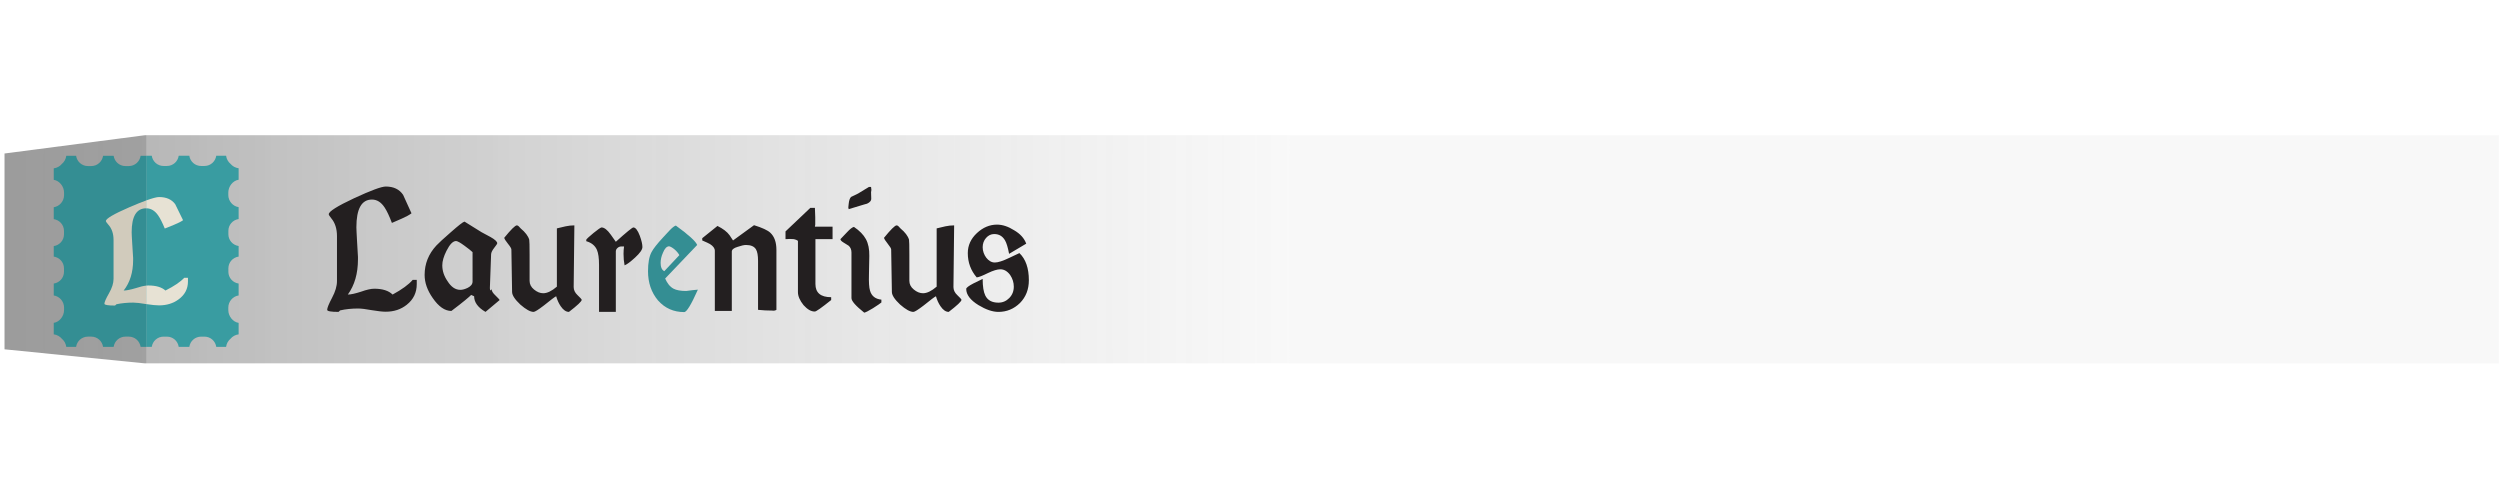 <?xml version="1.0" encoding="UTF-8" standalone="no"?>
<svg
   xmlns:osb="http://www.openswatchbook.org/uri/2009/osb"
   xmlns:dc="http://purl.org/dc/elements/1.1/"
   xmlns:cc="http://creativecommons.org/ns#"
   xmlns:rdf="http://www.w3.org/1999/02/22-rdf-syntax-ns#"
   xmlns:svg="http://www.w3.org/2000/svg"
   xmlns="http://www.w3.org/2000/svg"
   xmlns:xlink="http://www.w3.org/1999/xlink"
   xmlns:sodipodi="http://sodipodi.sourceforge.net/DTD/sodipodi-0.dtd"
   xmlns:inkscape="http://www.inkscape.org/namespaces/inkscape"
   width="1000"
   height="200"
   viewBox="0 0 850 833.333"
   id="svg2"
   version="1.1"
   inkscape:version="0.91 r13725"
   sodipodi:docname="first-page.svg">
  <defs
     id="defs4">
    <linearGradient
       inkscape:collect="always"
       id="linearGradient4181">
      <stop
         style="stop-color:#5a5a5a;stop-opacity:1"
         offset="0"
         id="stop4183" />
      <stop
         style="stop-color:#0000ff;stop-opacity:0;"
         offset="1"
         id="stop4185" />
    </linearGradient>
    <linearGradient
       inkscape:collect="always"
       id="linearGradient4178">
      <stop
         style="stop-color:#5a5a5a;stop-opacity:1"
         offset="0"
         id="stop4180" />
      <stop
         id="stop4189"
         offset="0.108"
         style="stop-color:#5a5a5a;stop-opacity:0.953" />
      <stop
         id="stop4194"
         offset="0.109"
         style="stop-color:#828282;stop-opacity:0.953" />
      <stop
         style="stop-color:#e8e8e8;stop-opacity:0.482"
         offset="1"
         id="stop4196" />
    </linearGradient>
    <linearGradient
       id="linearGradient4299"
       osb:paint="solid">
      <stop
         style="stop-color:#c38300;stop-opacity:1;"
         offset="0"
         id="stop4301" />
    </linearGradient>
    <marker
       inkscape:stockid="Arrow1Lstart"
       orient="auto"
       refY="0"
       refX="0"
       id="Arrow1Lstart"
       style="overflow:visible"
       inkscape:isstock="true">
      <path
         id="path4178"
         d="M 0,0 5,-5 -12.5,0 5,5 0,0 Z"
         style="fill:#000000;fill-opacity:1;fill-rule:evenodd;stroke:#000000;stroke-width:1pt;stroke-opacity:1"
         transform="matrix(0.8,0,0,0.8,10,0)"
         inkscape:connector-curvature="0" />
    </marker>
    <filter
       style="color-interpolation-filters:sRGB"
       inkscape:label="Inner Shadow"
       inkscape:menu="Shadows and Glows"
       inkscape:menu-tooltip="Adds a colorizable drop shadow inside"
       id="filter3209">
      <feGaussianBlur
         stdDeviation="4"
         result="result8"
         id="feGaussianBlur3211" />
      <feOffset
         dx="4"
         dy="4"
         result="result11"
         id="feOffset3213" />
      <feComposite
         result="result6"
         in="SourceGraphic"
         operator="in"
         in2="result11"
         id="feComposite3215" />
      <feFlood
         result="result10"
         in="result6"
         flood-opacity="1"
         flood-color="rgb(0,0,0)"
         id="feFlood3217" />
      <feBlend
         mode="normal"
         in="result6"
         in2="result10"
         id="feBlend3219" />
      <feComposite
         result="result2"
         operator="in"
         in2="SourceGraphic"
         id="feComposite3221" />
    </filter>
    <filter
       style="color-interpolation-filters:sRGB"
       inkscape:label="Drop Shadow"
       id="filter8612">
      <feFlood
         flood-opacity="0.301"
         flood-color="rgb(0,0,0)"
         result="flood"
         id="feFlood8614" />
      <feComposite
         in="flood"
         in2="SourceGraphic"
         operator="in"
         result="composite1"
         id="feComposite8616" />
      <feGaussianBlur
         stdDeviation="2"
         result="blur"
         id="feGaussianBlur8618" />
      <feOffset
         dx="5.4"
         dy="-0.4"
         result="offset"
         id="feOffset8620" />
      <feComposite
         in="SourceGraphic"
         in2="offset"
         operator="over"
         result="composite2"
         id="feComposite8622" />
    </filter>
    <clipPath
       clipPathUnits="userSpaceOnUse"
       id="clipPath4503">
      <path
         d="m 300,300 4499.41,0 0,3181.4 -4499.41,0 z"
         id="path4501"
         inkscape:connector-curvature="0" />
    </clipPath>
    <linearGradient
       inkscape:collect="always"
       xlink:href="#linearGradient4178"
       id="linearGradient4184"
       x1="-1647.815"
       y1="-217.88"
       x2="500.455"
       y2="-217.88"
       gradientUnits="userSpaceOnUse" />
    <linearGradient
       inkscape:collect="always"
       xlink:href="#linearGradient4181"
       id="linearGradient4187"
       x1="-1647.815"
       y1="-217.88"
       x2="2506.581"
       y2="-217.88"
       gradientUnits="userSpaceOnUse" />
  </defs>
  <sodipodi:namedview
     id="base"
     pagecolor="#ffffff"
     bordercolor="#666666"
     borderopacity="1.0"
     inkscape:pageopacity="0.0"
     inkscape:pageshadow="2"
     inkscape:zoom="1.979899"
     inkscape:cx="121.09992"
     inkscape:cy="56.95468"
     inkscape:document-units="px"
     inkscape:current-layer="g4499"
     showgrid="false"
     inkscape:window-width="2560"
     inkscape:window-height="1378"
     inkscape:window-x="0"
     inkscape:window-y="0"
     inkscape:window-maximized="1" />
  <g
     inkscape:label="Layer 1"
     inkscape:groupmode="layer"
     id="layer1"
     transform="translate(0,633.333)">
    <path
       style="opacity:0.602;fill:url(#linearGradient4184);fill-opacity:1;stroke:url(#linearGradient4187);stroke-width:0;stroke-miterlimit:4.1;stroke-dasharray:none;stroke-opacity:0"
       d="m -1650.792,-377.519 234.474,-30.515 3922.899,0 0,380.307 -3923.425,0 -233.948,-23.412 z"
       id="rect4136"
       inkscape:connector-curvature="0"
       sodipodi:nodetypes="ccccccc" />
    <g
       id="g4495"
       transform="matrix(0.597,0,0,-0.597,-2781.707,1085.063)"
       inkscape:export-xdpi="119.81396"
       inkscape:export-ydpi="119.81396">
      <g
         id="g4497">
        <g
           id="g4499"
           clip-path="url(#clipPath4503)">
          <path
             d="m 2519.068,2012.67 0,7.19 c 0,16.78 12.65,31.37 28.79,33.71 l 0,33.22 c -16.14,2.34 -28.6,16.08 -28.6,32.88 l 0,9.53 c 0,16.79 12.46,30.53 28.6,32.86 l 0,14.78 0,14.79 c -16.14,2.33 -28.6,16.07 -28.6,32.86 l 0,9.53 c 0,16.79 12.46,30.54 28.6,32.88 l 0,33.22 c -16.14,2.33 -28.79,16.93 -28.79,33.71 l 0,7.19 c 0,16.79 12.65,33.27 28.79,35.6 l 0,32.08 c -8.99,1.09 -17.25,5.76 -22.64,12.33 -6.57,5.38 -11.23,13.64 -12.33,22.63 l -27.45,0 c -2.32,-16.13 -16.08,-28.59 -32.86,-28.59 l -9.54,0 c -16.78,0 -30.54,12.46 -32.87,28.59 l -29.54,0 c -2.33,-16.13 -16.09,-28.59 -32.87,-28.59 l -9.53,0 c -16.79,0 -30.54,12.46 -32.88,28.59 l -15.55,0 0,-65.86 0,-10.38 0,-190.58 0,-190.58 0,-10.38 0,-65.85 15.55,0 c 2.34,16.13 16.09,28.58 32.88,28.58 l 9.53,0 c 16.78,0 30.54,-12.45 32.87,-28.58 l 29.54,0 c 2.33,16.13 16.09,28.58 32.87,28.58 l 9.54,0 c 16.78,0 30.54,-12.45 32.86,-28.58 l 27.45,0 c 1.1,8.99 5.76,17.24 12.33,22.63 5.39,6.56 13.65,11.23 22.64,12.33 l 0,32.07 c -16.14,2.34 -28.79,18.82 -28.79,35.61"
             style="fill:#399ca1;fill-opacity:1;fill-rule:nonzero;stroke:none"
             id="path4505"
             inkscape:connector-curvature="0" />
          <path
             d="m 2289.798,1910.03 0,533.35 -15.56,0 c -2.34,-16.13 -16.09,-28.58 -32.88,-28.58 l -9.53,0 c -16.78,0 -30.53,12.45 -32.87,28.58 l -29.54,0 c -2.33,-16.13 -16.08,-28.58 -32.86,-28.58 l -9.55,0 c -16.78,0 -30.53,12.45 -32.86,28.58 l -27.45,0 c -1.1,-8.99 -5.76,-17.24 -12.33,-22.63 -5.39,-6.57 -13.64,-11.23 -22.63,-12.33 l 0,-32.08 c 16.13,-2.33 28.78,-18.8 28.78,-35.59 l 0,-7.2 c 0,-16.78 -12.65,-31.38 -28.78,-33.71 l 0,-33.22 c 16.13,-2.34 28.59,-16.08 28.59,-32.88 l 0,-9.53 c 0,-16.79 -12.46,-30.53 -28.59,-32.86 l 0,-14.51 0,-0.28 0,-14.5 c 16.13,-2.33 28.59,-16.07 28.59,-32.86 l 0,-9.53 c 0,-16.8 -12.46,-30.54 -28.59,-32.88 l 0,-33.22 c 16.13,-2.34 28.78,-16.93 28.78,-33.71 l 0,-7.19 c 0,-16.79 -12.65,-33.27 -28.78,-35.61 l 0,-32.07 c 8.99,-1.1 17.24,-5.77 22.63,-12.33 6.57,-5.39 11.23,-13.64 12.33,-22.63 l 27.45,0 c 2.33,16.13 16.08,28.58 32.86,28.58 l 9.55,0 c 16.78,0 30.53,-12.45 32.86,-28.58 l 29.54,0 c 2.34,16.13 16.09,28.58 32.87,28.58 l 9.53,0 c 16.79,0 30.54,-12.45 32.88,-28.58 l 15.56,0"
             style="fill:#348e93;fill-opacity:1;fill-rule:nonzero;stroke:none"
             id="path4507"
             inkscape:connector-curvature="0" />
          <g
             id="g4180"
             transform="translate(0,-110.732)">
            <path
               inkscape:connector-curvature="0"
               id="path4509"
               style="fill:#231f20;fill-opacity:1;fill-rule:nonzero;stroke:none"
               d="m 4037.537,2122.063 -20.028,0.525 -19.526,1.575 0,136.32 c 0,15.427 -1.95,26.309 -5.864,32.627 -4.889,8.058 -14.165,12.096 -27.841,12.096 -5.544,0 -13.357,-1.756 -23.44,-5.268 -10.738,-3.151 -16.114,-7.55 -16.114,-13.146 l 0,-165.78 -47.382,0 0,167.88 c 0,7.008 -4.569,13.327 -13.677,18.956 -1.63,1.05 -4.219,2.363 -7.813,3.939 -3.579,1.576 -8.133,3.594 -13.662,6.056 l 0,6.319 42.478,34.203 c 15.626,-7.73 26.866,-16.314 33.705,-25.784 l 9.763,-14.738 58.607,42.623 c 22.785,-7.024 37.924,-14.049 45.432,-21.041 11.392,-10.537 17.089,-26.506 17.089,-47.891 l 0,-167.372 c -3.259,-2.101 -7.158,-2.807 -11.727,-2.101 z m 120.626,199.457 0,-125.241 c 0,-24.585 14.652,-36.845 43.955,-36.845 l 0,-7.894 c -26.699,-21.418 -41.838,-32.102 -45.417,-32.102 -10.098,-0.345 -20.683,5.597 -31.756,17.889 -10.418,12.966 -15.611,25.078 -15.611,36.32 l 0,143.147 c -2.62,2.101 -6.366,3.676 -11.24,4.727 l -11.24,0.525 -12.2,-0.525 0,21.582 69.344,65.78 12.702,0 0.975,-26.309 0,-20.532 c -0.32,-1.756 -0.564,-3.069 -0.731,-3.939 -0.168,-0.886 -0.244,-1.51 -0.244,-1.838 l 49.316,0 0,-34.745 z m 155.305,131.051 0.487,-16.839 c 0.64,-6.319 -3.259,-11.406 -11.727,-15.263 -1.295,-0.361 -3.579,-0.985 -6.838,-1.838 -3.259,-0.886 -7.646,-2.216 -13.19,-3.955 l -31.253,-9.47 -0.975,4.727 0.975,9.486 c 0.975,10.159 3.259,16.839 6.838,19.99 l 19.541,9.47 30.278,18.431 5.864,0 0.975,-8.419 c 0,-0.722 -0.335,-2.823 -0.975,-6.319 z m 4.874,-324.19 c -12.047,-7.369 -20.013,-11.406 -23.927,-12.112 -23.775,18.956 -35.654,32.447 -35.654,40.538 l 0,127.359 c 0,8.058 -2.604,14.377 -7.813,18.94 l -15.139,9.47 c -5.209,3.167 -7.813,6.138 -7.813,8.945 l 18.551,19.481 c 8.148,8.764 14.499,13.688 19.053,14.738 15.627,-10.537 26.775,-21.943 33.461,-34.219 6.671,-12.293 9.854,-27.884 9.519,-46.84 l -0.975,-50.517 c -0.655,-22.813 0.32,-38.257 2.924,-46.315 4.234,-15.099 14.819,-23.502 31.756,-25.258 l 0,-7.894 c -3.259,-2.807 -11.24,-8.255 -23.942,-16.314 z m 211.963,-9.995 c -8.148,0 -15.794,5.252 -22.952,15.789 -5.544,8.058 -9.763,17.364 -12.702,27.884 -3.899,-1.756 -15.139,-10.176 -33.69,-25.258 -15.961,-12.293 -25.739,-18.415 -29.303,-18.415 -9.123,0 -21.49,6.827 -37.117,20.515 -15.322,14.377 -22.952,26.145 -22.952,35.27 l -1.965,118.414 c 0,2.79 -3.259,8.239 -9.763,16.314 -6.199,7.714 -9.61,13.146 -10.25,16.314 18.871,23.158 30.583,34.728 35.152,34.728 1.965,0 3.747,-0.886 5.376,-2.626 l 5.376,-5.793 c 13.022,-10.881 21.003,-21.418 23.927,-31.577 0.64,-2.807 0.975,-16.839 0.975,-42.097 l 0,-72.624 c 0,-9.486 4.067,-17.561 12.215,-24.208 8.453,-7.041 17.089,-10.537 25.892,-10.537 11.057,0 23.744,6.138 38.091,18.415 l 0,162.628 24.415,5.793 c 8.133,1.74 16.266,2.626 24.415,2.626 l -1.95,-172.098 c 0,-8.419 3.579,-15.969 10.738,-22.632 7.493,-7.024 11.392,-11.39 11.727,-13.146 0,-4.218 -11.895,-15.444 -35.654,-33.678 z m 198.773,24.733 c -16.936,-16.511 -36.964,-24.733 -60.084,-24.733 -16.266,0 -34.832,6.302 -55.667,18.94 -22.785,14.032 -34.192,29.115 -34.192,45.265 0,3.151 6.671,8.239 20.028,15.263 l 25.892,12.621 c 0,-21.057 2.437,-36.501 7.311,-46.315 6.519,-13.343 18.733,-19.99 36.629,-19.99 11.727,0 21.825,4.284 30.293,12.9 8.468,8.584 12.687,19.202 12.687,31.823 0,11.587 -3.412,22.452 -10.25,32.644 -7.813,10.52 -16.936,15.789 -27.354,15.789 -8.468,0 -20.028,-3.529 -34.665,-10.537 -15.642,-7.73 -26.044,-11.751 -31.268,-12.096 -16.601,19.284 -24.902,41.917 -24.902,67.881 0,21.401 8.468,39.996 25.389,55.785 16.936,15.805 35.654,23.683 56.17,23.683 15.307,0 31.253,-5.252 47.854,-15.789 16.936,-9.831 28.176,-22.288 33.705,-37.354 l -47.854,-28.426 c -3.259,17.528 -7.006,30.002 -11.24,37.371 -6.838,11.915 -16.921,17.889 -30.278,17.889 -8.788,0 -16.358,-3.611 -22.709,-10.783 -6.351,-7.205 -9.519,-15.887 -9.519,-26.063 0,-5.252 0.899,-10.438 2.681,-15.509 1.797,-5.104 4.234,-9.667 7.326,-13.688 3.092,-4.037 6.671,-7.287 10.738,-9.749 4.082,-2.462 8.544,-3.676 13.433,-3.676 8.788,0 22.313,4.382 40.544,13.162 l 27.841,13.146 c 17.576,-16.839 26.364,-42.097 26.364,-75.775 0,-25.619 -8.301,-46.84 -24.902,-63.679 l 0,0" />
            <path
               inkscape:connector-curvature="0"
               id="path4511"
               style="fill:#348e93;fill-opacity:1;fill-rule:nonzero;stroke:none"
               d="m 3791.885,2117.861 c -29.639,0 -54.053,10.865 -73.259,32.627 -18.566,22.107 -27.841,49.286 -27.841,81.569 0,23.158 3.259,40.866 9.763,53.159 5.209,9.814 15.962,23.486 32.243,41.047 l 17.089,18.415 c 7.813,8.419 13.997,13.343 18.566,14.738 35.807,-25.98 55.667,-44.034 59.582,-54.209 l -89.388,-93.681 c 5.864,-13.671 13.677,-23.158 23.455,-28.41 8.133,-4.218 19.861,-6.319 35.152,-6.319 l 16.616,2.101 c 9.763,1.05 15.139,1.592 16.114,1.592 -18.566,-41.769 -31.268,-62.629 -38.092,-62.629 z m -18.566,166.305 c -2.269,2.79 -4.798,5.432 -7.569,7.894 -2.772,2.446 -5.62,4.546 -8.544,6.302 -2.924,1.756 -5.376,2.807 -7.326,3.168 -6.838,0 -12.702,-6.155 -17.576,-18.431 -4.234,-9.47 -6.351,-18.776 -6.351,-27.884 0,-11.932 3.412,-19.662 10.25,-23.158 l 42.006,44.723 c -0.975,2.117 -2.604,4.563 -4.889,7.386" />
            <path
               inkscape:connector-curvature="0"
               id="path4513"
               style="fill:#231f20;fill-opacity:1;fill-rule:nonzero;stroke:none"
               d="m 3017.308,2138.376 c -16.282,-12.998 -35.822,-19.465 -58.607,-19.465 -4.569,0 -10.007,0.345 -16.358,1.05 -6.351,0.706 -13.768,1.756 -22.236,3.151 -17.241,3.168 -30.111,4.743 -38.579,4.743 -18.231,0 -35,-1.772 -50.306,-5.268 l -4.386,-4.202 c -21.17,0 -31.756,1.92 -31.756,5.777 0,5.268 4.569,16.494 13.677,33.694 9.123,17.167 13.677,32.627 13.677,46.299 l 0,125.799 c 0,20.679 -5.376,37.354 -16.114,49.992 -4.554,5.597 -6.838,9.289 -6.838,11.045 0,7.714 23.607,22.632 70.822,44.74 46.879,21.73 76.35,32.627 88.398,32.627 21.81,0 37.924,-7.73 48.357,-23.158 l 23.44,-51.584 c -3.259,-2.445 -7.173,-4.907 -11.727,-7.369 -4.554,-2.462 -9.61,-4.907 -15.139,-7.353 l -27.841,-12.112 c -7.158,18.94 -13.829,33.153 -20.028,42.623 -9.763,15.083 -21.642,22.632 -35.654,22.632 -28.968,0 -43.468,-25.784 -43.468,-77.351 0,-2.478 0.168,-7.123 0.503,-13.95 0.32,-6.844 0.807,-15.887 1.462,-27.113 l 1.95,-33.678 c 0.335,-2.806 0.487,-5.449 0.487,-7.894 0,-2.462 0,-4.727 0,-6.844 0,-39.652 -9.443,-72.46 -28.329,-98.407 8.148,0 20.348,2.626 36.629,7.894 15.642,5.596 28.009,8.419 37.132,8.419 23.105,0 40.193,-5.449 51.266,-16.314 26.379,14.377 45.097,28.048 56.17,41.047 l 11.24,0 0,-12.112 c 0,-23.519 -9.291,-42.623 -27.841,-57.361 z m 219.776,-19.99 c -21.17,12.26 -31.756,26.834 -31.756,43.673 l -8.301,3.676 c -2.269,-2.462 -7.965,-7.451 -17.089,-14.984 -9.123,-7.55 -21.81,-17.463 -38.091,-29.739 -18.246,0 -35.655,12.112 -52.256,36.32 -14.987,21.385 -22.465,42.803 -22.465,64.204 0,31.216 10.905,58.575 32.715,82.094 6.503,7.008 19.861,19.284 40.041,36.845 21.825,19.284 34.68,29.279 38.594,29.985 l 47.367,-29.46 25.404,-13.688 c 12.367,-7.024 18.551,-12.818 18.551,-17.364 0,-1.411 -2.772,-5.629 -8.301,-12.637 -5.529,-7.024 -8.468,-12.982 -8.788,-17.889 l -3.427,-94.731 c 0,-3.873 0.655,-5.974 1.965,-6.319 l 2.924,3.167 c 0,-4.924 3.579,-10.717 10.738,-17.381 7.173,-7.024 11.072,-11.226 11.727,-12.621 z m -36.142,166.83 c -3.914,3.84 -11.392,9.814 -22.465,17.889 -11.392,8.419 -19.221,12.802 -23.44,13.163 -8.803,0 -17.759,-9.142 -26.866,-27.375 -7.813,-15.444 -11.727,-28.951 -11.727,-40.522 0,-15.444 4.889,-30.182 14.652,-44.215 10.098,-16.133 21.978,-24.208 35.654,-24.208 6.184,0 13.19,1.92 21.003,5.793 8.788,4.563 13.19,10.34 13.19,17.364 z m 269.092,-166.83 c -8.133,0 -15.794,5.252 -22.952,15.789 -5.544,8.058 -9.763,17.364 -12.687,27.884 -3.914,-1.756 -15.139,-10.176 -33.705,-25.258 -15.946,-12.293 -25.724,-18.415 -29.303,-18.415 -9.108,0 -21.49,6.827 -37.117,20.515 -15.307,14.377 -22.952,26.145 -22.952,35.27 l -1.965,118.414 c 0,2.79 -3.244,8.239 -9.763,16.314 -6.184,7.714 -9.595,13.146 -10.25,16.314 18.87,23.158 30.598,34.728 35.167,34.728 1.95,0 3.732,-0.886 5.361,-2.626 l 5.376,-5.793 c 13.022,-10.881 21.003,-21.418 23.927,-31.577 0.655,-2.807 0.99,-16.839 0.99,-42.097 l 0,-72.624 c 0,-9.486 4.066,-17.561 12.2,-24.208 8.468,-7.041 17.089,-10.537 25.892,-10.537 11.057,0 23.76,6.138 38.092,18.415 l 0,162.628 24.414,5.793 c 8.133,1.74 16.282,2.626 24.43,2.626 l -1.965,-172.098 c 0,-8.419 3.594,-15.969 10.753,-22.632 7.478,-7.024 11.392,-11.39 11.712,-13.146 0,-4.218 -11.88,-15.444 -35.654,-33.678 z m 185.111,152.092 c -13.357,-12.293 -23.287,-19.662 -29.791,-22.107 -1.965,9.815 -2.939,20.532 -2.939,32.102 0,7.369 0.487,14.213 1.477,20.532 l -8.316,0 c -3.579,0 -6.915,-1.411 -10.006,-4.218 -3.107,-2.807 -4.645,-5.974 -4.645,-9.47 l 0,-168.931 -46.879,0 0,131.56 c 0,18.595 -1.95,32.447 -5.864,41.589 -5.209,11.915 -15.139,19.99 -29.791,24.208 l 0,4.202 c 1.31,2.445 8.133,8.764 20.515,18.94 11.712,9.486 19.038,14.558 21.978,15.28 7.813,0 16.434,-6.68 25.877,-20.006 l 14.164,-20.006 c 29.303,26.325 45.585,39.652 48.844,40.013 6.184,0 12.215,-7.747 18.079,-23.158 4.874,-13.343 7.311,-23.88 7.311,-31.593 0,-7.024 -6.671,-16.675 -20.013,-28.935 l 0,0" />
          </g>
          <path
             d="m 2289.798,2318.78 c -12.64,-4.59 -28.1,-10.81 -46.47,-18.72 -44.03,-19.13 -66.05,-32.04 -66.05,-38.72 0,-1.52 2.12,-4.71 6.38,-9.56 10.02,-10.93 15.03,-25.36 15.03,-43.28 l 0,-108.87 c 0,-11.84 -4.25,-25.21 -12.75,-40.08 -8.51,-14.89 -12.76,-24.6 -12.76,-29.16 0,-3.34 9.87,-5.01 29.62,-5.01 l 4.09,3.65 c 14.27,3.03 29.91,4.56 46.92,4.56 7.9,0 19.89,-1.38 35.99,-4.11 l 0,51.57 c -7.7,-0.82 -17.25,-3.11 -28.7,-6.93 -15.19,-4.55 -26.57,-6.83 -34.16,-6.83 17.61,22.47 26.41,50.87 26.41,85.18 0,1.82 0,3.8 0,5.92 0,2.13 -0.15,4.4 -0.45,6.84 l -1.82,29.15 c -0.61,9.72 -1.07,17.54 -1.37,23.46 -0.31,5.92 -0.46,9.95 -0.46,12.07 0,44.64 13.51,66.96 40.55,66.96 l 0,21.91"
             style="fill:#d1cbbc;fill-opacity:1;fill-rule:nonzero;stroke:none"
             id="path4515"
             inkscape:connector-curvature="0" />
          <path
             d="m 2406.408,2092.35 0,10.47 -10.48,0 c -10.33,-11.24 -27.78,-23.08 -52.38,-35.53 -10.33,9.41 -26.27,14.12 -47.83,14.12 -1.82,0 -3.82,-0.13 -5.92,-0.36 l 0,-51.57 c 7.89,-1.21 14.8,-2.12 20.72,-2.73 5.92,-0.61 11.01,-0.91 15.26,-0.91 21.25,0 39.47,5.61 54.66,16.85 17.31,12.76 25.97,29.31 25.97,49.66 z m -24.6,164.89 c 4.25,2.12 7.9,4.25 10.93,6.38 l -21.86,44.64 c -9.73,13.36 -24.75,20.04 -45.1,20.04 -6.52,0 -18.54,-3.19 -35.98,-9.52 l 0,-21.91 c 13.05,0 24.14,-6.53 33.25,-19.58 5.76,-8.2 11.99,-20.5 18.68,-36.9 l 25.96,10.48 c 5.16,2.12 9.87,4.25 14.12,6.37"
             style="fill:#e7e2d4;fill-opacity:1;fill-rule:nonzero;stroke:none"
             id="path4517"
             inkscape:connector-curvature="0" />
        </g>
      </g>
    </g>
    <rect
       style="opacity:0.692;fill:#4e4eb1;fill-opacity:0;stroke-width:4;stroke-miterlimit:4;stroke-dasharray:none"
       id="rect4334"
       width="4.464"
       height="5.952"
       x="-1784.822"
       y="246.131" />
  </g>
</svg>

